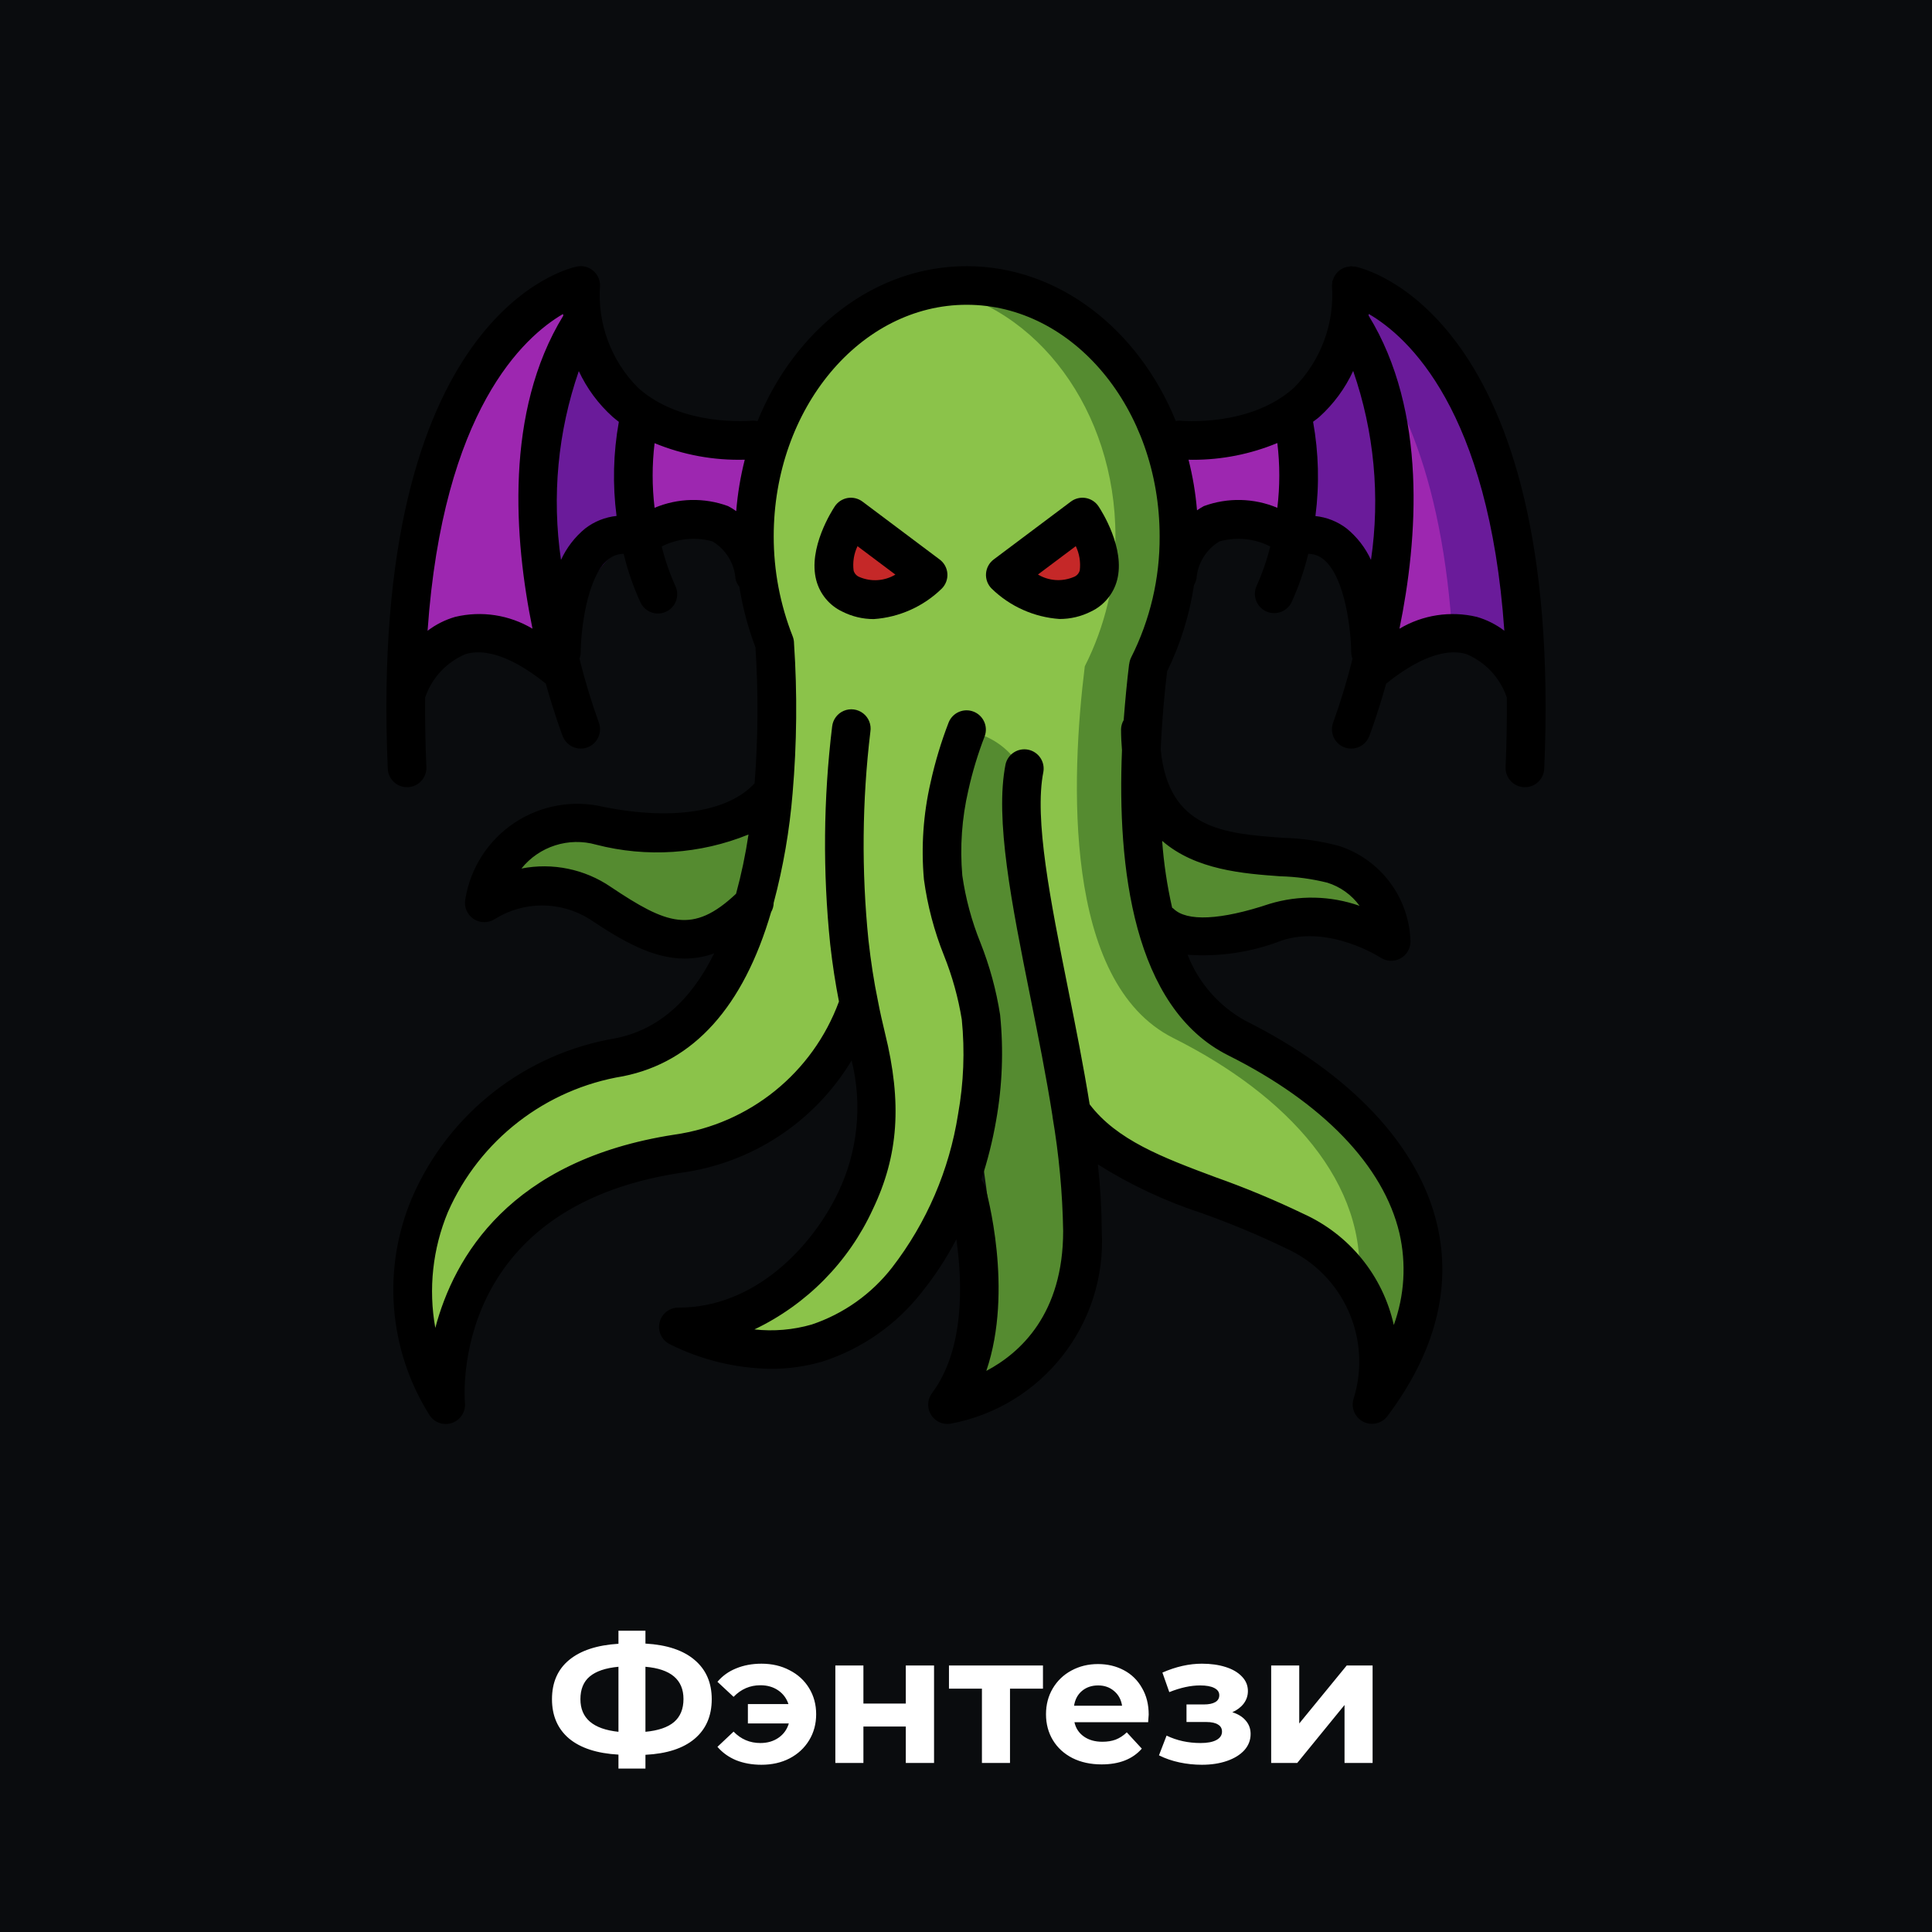 <svg width="160" height="160" viewBox="0 0 160 160" fill="none" xmlns="http://www.w3.org/2000/svg">
<rect width="160" height="160" fill="#0A0C0E"/>
<path d="M58.943 140.72C58.943 142.11 58.468 143.205 57.518 144.005C56.578 144.795 55.223 145.235 53.453 145.325V146.465H51.218V145.31C49.438 145.21 48.073 144.765 47.123 143.975C46.183 143.175 45.713 142.09 45.713 140.72C45.713 139.34 46.183 138.26 47.123 137.48C48.073 136.69 49.438 136.24 51.218 136.13V135.05H53.453V136.115C55.223 136.215 56.578 136.665 57.518 137.465C58.468 138.265 58.943 139.35 58.943 140.72ZM53.453 143.42C54.513 143.32 55.303 143.05 55.823 142.61C56.343 142.16 56.603 141.525 56.603 140.705C56.603 139.105 55.553 138.215 53.453 138.035V143.42ZM48.068 140.72C48.068 142.3 49.118 143.2 51.218 143.42V138.035C50.148 138.135 49.353 138.405 48.833 138.845C48.323 139.275 48.068 139.9 48.068 140.72ZM63.062 137.78C63.931 137.78 64.707 137.96 65.386 138.32C66.076 138.67 66.617 139.165 67.007 139.805C67.397 140.445 67.591 141.165 67.591 141.965C67.591 142.765 67.397 143.485 67.007 144.125C66.617 144.765 66.076 145.265 65.386 145.625C64.707 145.975 63.931 146.15 63.062 146.15C62.291 146.15 61.592 146.025 60.962 145.775C60.342 145.515 59.827 145.145 59.416 144.665L60.752 143.405C61.361 144.035 62.102 144.35 62.971 144.35C63.551 144.35 64.052 144.205 64.472 143.915C64.891 143.625 65.177 143.23 65.326 142.73H61.937V141.125H65.296C65.136 140.645 64.852 140.265 64.442 139.985C64.031 139.705 63.541 139.565 62.971 139.565C62.111 139.565 61.371 139.885 60.752 140.525L59.416 139.28C59.827 138.79 60.342 138.42 60.962 138.17C61.592 137.91 62.291 137.78 63.062 137.78ZM69.179 137.93H71.504V141.08H75.014V137.93H77.354V146H75.014V142.985H71.504V146H69.179V137.93ZM86.374 139.85H83.644V146H81.319V139.85H78.589V137.93H86.374V139.85ZM95.13 141.995C95.13 142.025 95.115 142.235 95.085 142.625H88.98C89.09 143.125 89.35 143.52 89.76 143.81C90.17 144.1 90.68 144.245 91.29 144.245C91.71 144.245 92.08 144.185 92.4 144.065C92.73 143.935 93.035 143.735 93.315 143.465L94.56 144.815C93.8 145.685 92.69 146.12 91.23 146.12C90.32 146.12 89.515 145.945 88.815 145.595C88.115 145.235 87.575 144.74 87.195 144.11C86.815 143.48 86.625 142.765 86.625 141.965C86.625 141.175 86.81 140.465 87.18 139.835C87.56 139.195 88.075 138.7 88.725 138.35C89.385 137.99 90.12 137.81 90.93 137.81C91.72 137.81 92.435 137.98 93.075 138.32C93.715 138.66 94.215 139.15 94.575 139.79C94.945 140.42 95.13 141.155 95.13 141.995ZM90.945 139.58C90.415 139.58 89.97 139.73 89.61 140.03C89.25 140.33 89.03 140.74 88.95 141.26H92.925C92.845 140.75 92.625 140.345 92.265 140.045C91.905 139.735 91.465 139.58 90.945 139.58ZM102.056 141.8C102.536 141.95 102.906 142.18 103.166 142.49C103.436 142.8 103.571 143.17 103.571 143.6C103.571 144.11 103.396 144.56 103.046 144.95C102.696 145.33 102.216 145.625 101.606 145.835C100.996 146.045 100.306 146.15 99.536 146.15C98.906 146.15 98.286 146.085 97.676 145.955C97.066 145.825 96.501 145.63 95.981 145.37L96.611 143.735C97.461 144.145 98.401 144.35 99.431 144.35C99.981 144.35 100.411 144.27 100.721 144.11C101.041 143.94 101.201 143.705 101.201 143.405C101.201 143.145 101.091 142.95 100.871 142.82C100.651 142.68 100.331 142.61 99.911 142.61H98.261V141.155H99.701C100.111 141.155 100.426 141.09 100.646 140.96C100.866 140.83 100.976 140.64 100.976 140.39C100.976 140.13 100.836 139.93 100.556 139.79C100.286 139.65 99.896 139.58 99.386 139.58C98.606 139.58 97.756 139.765 96.836 140.135L96.266 138.515C97.386 138.025 98.476 137.78 99.536 137.78C100.266 137.78 100.916 137.87 101.486 138.05C102.066 138.23 102.521 138.495 102.851 138.845C103.181 139.185 103.346 139.585 103.346 140.045C103.346 140.425 103.231 140.77 103.001 141.08C102.771 141.38 102.456 141.62 102.056 141.8ZM105.273 137.93H107.598V142.73L111.528 137.93H113.673V146H111.348V141.2L107.433 146H105.273V137.93Z" fill="white"/>
<g clip-path="url(#clip0)">
<path d="M113.614 116.329C114.561 113.073 114.164 109.574 112.512 106.612C111.231 104.583 109.395 102.964 107.222 101.946C99.839 98.255 92.472 97.408 88.733 92.118L71.138 83.169C70.834 83.904 70.499 84.623 70.147 85.342C67.474 90.894 62.19 94.73 56.084 95.554C35.31 98.75 36.908 116.329 36.908 116.329C34.844 113.158 33.899 109.39 34.223 105.622C34.814 97.711 40.503 89.721 51.29 87.564C57.347 86.349 60.639 81.027 62.397 74.859V74.843C63.24 71.807 63.791 68.698 64.043 65.558C64.39 61.481 64.427 57.384 64.154 53.301V53.285C63.315 51.184 62.788 48.971 62.589 46.717V46.701C62.511 45.942 62.473 45.179 62.476 44.416C62.472 41.753 62.909 39.106 63.771 36.585C66.056 29.921 71.202 24.984 77.419 23.865C78.29 23.718 79.172 23.643 80.055 23.641C89.771 23.641 97.634 32.942 97.634 44.416C97.655 48.157 96.784 51.849 95.093 55.187V55.203C93.958 64.392 93.239 81.363 102.428 85.966C115.213 92.358 123.203 103.544 113.614 116.329V116.329Z" fill="#558B30"/>
<path d="M112.512 106.612C111.231 104.583 109.395 102.964 107.222 101.946C99.839 98.255 92.472 97.408 88.733 92.118L71.138 83.169C70.834 83.904 70.499 84.623 70.147 85.342L65.673 90.76C63.276 96.64 59.025 94.292 50.827 95.554C41.526 96.976 37.787 108.802 35.31 113.132C33.785 107.608 34.645 101.698 37.684 96.837C40.721 91.978 45.656 88.614 51.29 87.564C57.347 86.349 60.639 81.027 62.397 74.859V74.843C63.24 71.807 63.791 68.698 64.043 65.558C64.39 61.481 64.427 57.384 64.154 53.301V53.285C63.315 51.184 62.788 48.971 62.589 46.717V46.701C62.511 45.942 62.473 45.179 62.476 44.416C62.472 41.752 62.909 39.106 63.771 36.585C66.056 29.921 71.202 24.984 77.419 23.865C85.888 25.367 92.376 33.997 92.376 44.416C92.397 48.157 91.526 51.849 89.835 55.187V55.203C88.701 64.391 87.982 81.363 97.171 85.966C106.583 90.68 113.407 97.983 112.512 106.612V106.612Z" fill="#8BC34A"/>
<path d="M64.841 65.558C62.125 69.026 56.308 69.554 50.491 68.387C42.501 66.789 40.903 74.779 40.903 74.779C43.834 72.939 47.559 72.939 50.491 74.779C55.253 77.959 58.449 79.558 63.196 74.859V74.843C63.226 74.827 63.253 74.805 63.276 74.779L64.841 65.558Z" fill="#558B30"/>
<path d="M93.638 60.396C93.638 73.181 104.825 69.985 109.62 71.583C112.398 72.5 114.311 75.051 114.414 77.975C114.414 77.975 109.62 74.779 104.825 76.377C100.031 77.975 96.835 77.975 95.237 76.377L93.638 60.396Z" fill="#558B30"/>
<path d="M54.487 45.215C48.302 43.665 47.279 54.084 47.263 54.787C46.294 50.825 43.389 45.298 43.598 39.622C43.779 34.999 46.656 30.254 49.085 26.358C49.423 29.499 51.116 32.335 53.719 34.124C53.218 37.916 54.342 42.339 54.487 45.215Z" fill="#6A1B9A"/>
<path d="M63.276 44.416C63.273 45.179 63.31 45.942 63.388 46.701C61.39 41.412 55.085 43.642 54.487 45.215C53.311 41.639 53.047 37.827 53.719 34.124C56.989 36.061 60.785 36.922 64.57 36.585C63.709 39.106 63.272 41.752 63.276 44.416Z" fill="#9D27B0"/>
<path d="M105.61 45.239C111.794 43.689 112.817 54.108 112.833 54.812C113.77 50.976 117.202 46.073 117.078 40.597C116.965 35.788 113.544 30.439 111.005 26.382C110.666 29.523 108.973 32.359 106.37 34.149C106.878 37.941 105.755 42.358 105.61 45.239V45.239Z" fill="#6A1B9A"/>
<path d="M96.82 44.44C96.823 45.203 96.786 45.966 96.709 46.725C98.706 41.436 105.018 43.666 105.61 45.239C106.785 41.664 107.049 37.852 106.377 34.149C103.107 36.085 99.312 36.946 95.526 36.61C96.387 39.13 96.825 41.776 96.82 44.44Z" fill="#9D27B0"/>
<path d="M70.467 42.818L76.859 47.612C76.859 47.612 73.663 50.808 70.467 49.21C67.27 47.612 70.467 42.818 70.467 42.818Z" fill="#C52828"/>
<path d="M89.644 42.818L83.252 47.612C83.252 47.612 86.447 50.808 89.644 49.21C92.84 47.612 89.644 42.818 89.644 42.818V42.818Z" fill="#C52828"/>
<path d="M76.859 61.395C75.275 79.094 88.384 108.568 78.457 116.329C78.457 116.329 89.644 114.731 89.644 101.946C89.644 91.445 85.869 76.091 85.407 66.514C85.327 64.766 84.531 63.128 83.206 61.986C81.879 60.845 80.141 60.3 78.401 60.481C77.519 60.59 76.907 60.862 76.859 61.395V61.395Z" fill="#558B30"/>
<path d="M80.055 60.506C79.462 62.001 78.986 63.541 78.633 65.111C78.061 67.587 77.883 70.138 78.106 72.67C78.505 76.697 80.742 80.213 81.238 84.239C81.515 87.006 81.407 89.797 80.918 92.534C80.15 97.431 78.153 102.055 75.118 105.973C73.215 108.419 70.628 110.244 67.686 111.215C63.819 112.213 59.719 111.741 56.18 109.888C62.685 109.905 68.15 105.094 70.851 99.453C72.817 95.214 73.136 90.395 71.746 85.934C71.522 85.023 71.314 84.096 71.138 83.169C70.787 81.475 70.531 79.749 70.339 78.039C69.996 74.781 69.863 71.503 69.943 68.227C70.03 63.877 73.582 60.396 77.933 60.396C78.642 60.351 79.355 60.387 80.055 60.506V60.506Z" fill="#8BC34A"/>
<path d="M47.263 54.787V54.819C38.026 47.197 34.702 56.306 34.415 57.136C34.83 26.454 48.893 23.641 48.893 23.641C48.889 24.55 48.953 25.458 49.085 26.358C43.668 35.035 45.505 47.596 47.263 54.787Z" fill="#9D27B0"/>
<path d="M125.68 57.153C125.488 56.609 123.954 52.406 120.23 51.879C119.014 51.744 117.784 51.937 116.666 52.438C115.273 53.041 113.979 53.856 112.831 54.851V54.819C113.055 53.924 113.279 52.934 113.486 51.879C114.893 44.768 115.692 34.62 111.409 27.093C111.292 26.85 111.158 26.616 111.01 26.39C111.141 25.49 111.206 24.582 111.202 23.673C111.202 23.673 125.265 26.486 125.68 57.153Z" fill="#6A1B9A"/>
<path d="M120.23 51.879C119.208 37.736 114.989 30.625 111.409 27.093C115.692 34.62 114.893 44.768 113.486 51.879C114.58 51.717 115.695 51.913 116.667 52.438L120.23 51.879Z" fill="#9D27B0"/>
<path d="M33.711 65.191H33.782C34.205 65.172 34.605 64.987 34.891 64.674C35.178 64.361 35.328 63.948 35.31 63.524C35.222 61.488 35.194 59.572 35.209 57.744C35.209 57.731 35.225 57.72 35.23 57.706C35.791 56.105 37.005 54.818 38.569 54.164C40.748 53.541 43.328 55.102 45.202 56.616C45.902 59.115 46.514 60.74 46.602 60.972C46.84 61.589 47.433 61.995 48.094 61.995C48.29 61.995 48.484 61.959 48.666 61.888C49.489 61.572 49.901 60.648 49.587 59.824C48.965 58.094 48.432 56.335 47.989 54.551C48.056 54.377 48.092 54.191 48.094 54.005C48.094 52.472 48.532 47.763 50.427 46.284C50.776 46.012 51.207 45.865 51.65 45.867C51.985 47.262 52.455 48.62 53.056 49.923C53.311 50.434 53.819 50.771 54.389 50.806C54.959 50.841 55.505 50.569 55.82 50.093C56.135 49.617 56.173 49.008 55.918 48.497C55.447 47.453 55.073 46.367 54.8 45.255C56.1 44.593 57.6 44.443 59.005 44.836C60.108 45.496 60.818 46.651 60.911 47.931C60.962 48.175 61.072 48.402 61.23 48.595C61.502 50.308 61.949 51.989 62.564 53.611C62.809 57.361 62.785 61.124 62.493 64.871C60.326 67.228 55.725 67.973 50.006 66.827C47.464 66.217 44.782 66.693 42.606 68.141C40.43 69.59 38.956 71.879 38.537 74.459C38.411 75.093 38.679 75.741 39.216 76.1C39.753 76.459 40.453 76.461 40.991 76.102C43.383 74.614 46.413 74.614 48.805 76.102C51.541 77.93 54.057 79.385 56.701 79.385C57.535 79.384 58.362 79.239 59.146 78.955C57.184 82.933 54.448 85.294 50.977 85.986C43.497 87.24 37.161 92.196 34.141 99.153C31.624 105.043 32.161 111.794 35.58 117.211C35.983 117.822 36.75 118.082 37.441 117.84C38.133 117.598 38.572 116.917 38.505 116.188C38.45 115.531 37.35 100.047 56.334 97.133C62.237 96.353 67.462 92.924 70.528 87.819C71.437 91.486 71.041 95.356 69.409 98.763C67.305 103.161 62.585 108.291 56.212 108.291H56.18C55.435 108.289 54.788 108.804 54.621 109.531C54.454 110.256 54.811 111.002 55.482 111.327C58.079 112.627 60.937 113.322 63.841 113.359C65.302 113.366 66.756 113.158 68.156 112.744C71.408 111.687 74.268 109.679 76.367 106.98C77.451 105.625 78.401 104.168 79.202 102.629C79.707 106.196 79.906 111.737 77.187 115.37C76.824 115.853 76.766 116.499 77.034 117.04C77.303 117.581 77.854 117.923 78.457 117.926C78.533 117.927 78.609 117.921 78.684 117.911C86.293 116.511 91.674 109.671 91.242 101.946C91.23 100.104 91.124 98.263 90.922 96.431C93.611 98.126 96.5 99.481 99.521 100.466C101.901 101.312 104.233 102.287 106.508 103.384C111.249 105.524 113.649 110.866 112.101 115.831C111.866 116.572 112.197 117.374 112.885 117.733C113.574 118.092 114.421 117.904 114.893 117.288C118.864 111.992 120.25 106.641 119.008 101.382C117.47 94.865 111.836 88.882 103.144 84.537C100.955 83.331 99.258 81.396 98.35 79.068C101 79.257 103.659 78.856 106.135 77.894C110.104 76.571 114.286 79.279 114.332 79.305C114.822 79.628 115.451 79.657 115.968 79.379C116.486 79.102 116.809 78.562 116.811 77.975C116.714 74.361 114.358 71.196 110.923 70.066C109.399 69.654 107.831 69.424 106.252 69.383C101.386 69.031 96.777 68.686 96.124 62.084C96.231 59.583 96.443 57.33 96.656 55.601C97.758 53.345 98.508 50.934 98.882 48.451C98.981 48.289 99.051 48.111 99.088 47.925C99.181 46.648 99.891 45.496 100.99 44.837C102.394 44.445 103.896 44.594 105.196 45.256C104.921 46.368 104.547 47.453 104.077 48.497C103.707 49.283 104.032 50.221 104.809 50.609C105.586 50.996 106.531 50.693 106.936 49.925C107.538 48.622 108.01 47.264 108.343 45.868C108.785 45.868 109.215 46.015 109.565 46.286C111.46 47.764 111.896 52.473 111.9 54.006C111.904 54.194 111.941 54.38 112.01 54.554C111.567 56.338 111.033 58.098 110.412 59.827C110.096 60.651 110.508 61.574 111.331 61.89C111.514 61.961 111.709 61.996 111.904 61.995C112.566 61.995 113.158 61.587 113.396 60.97C113.485 60.738 114.095 59.115 114.794 56.62C117.384 54.528 119.671 53.669 121.413 54.158C122.988 54.809 124.21 56.103 124.769 57.714C124.769 57.726 124.784 57.736 124.788 57.749C124.804 59.574 124.775 61.491 124.688 63.524C124.669 63.948 124.82 64.363 125.107 64.675C125.394 64.988 125.794 65.173 126.218 65.191H126.289C127.145 65.192 127.85 64.517 127.887 63.661C129.522 25.971 112.924 22.216 112.218 22.075C112.165 22.072 112.111 22.072 112.058 22.075C112.006 22.061 111.952 22.05 111.898 22.043C111.844 22.05 111.791 22.061 111.739 22.075C111.63 22.084 111.523 22.106 111.419 22.139C111.326 22.168 111.236 22.205 111.15 22.251C110.967 22.352 110.804 22.486 110.671 22.647C110.62 22.711 110.575 22.779 110.535 22.85C110.466 22.963 110.412 23.084 110.375 23.212C110.366 23.246 110.34 23.275 110.332 23.312C110.324 23.349 110.332 23.39 110.332 23.429C110.319 23.499 110.311 23.57 110.306 23.641C110.537 26.792 109.385 29.887 107.151 32.121C103.5 35.401 97.783 34.849 97.695 34.837C97.587 34.836 97.48 34.847 97.375 34.869C94.294 27.3 87.699 22.043 80.055 22.043C72.412 22.043 65.812 27.304 62.735 34.875C62.594 34.842 62.449 34.829 62.304 34.837C62.244 34.837 56.508 35.411 52.848 32.121C50.614 29.887 49.461 26.792 49.692 23.641C49.692 23.162 49.478 22.709 49.107 22.406C48.737 22.098 48.246 21.976 47.774 22.075C47.073 22.216 30.477 25.971 32.114 63.661C32.15 64.517 32.855 65.192 33.711 65.191V65.191ZM50.581 73.449C48.417 71.972 45.752 71.425 43.182 71.928C44.662 70.087 47.099 69.309 49.373 69.953C53.559 71.034 57.982 70.739 61.988 69.111C61.741 70.765 61.397 72.403 60.957 74.017C57.362 77.408 55.202 76.537 50.579 73.449H50.581ZM106.033 72.57C107.345 72.605 108.65 72.782 109.923 73.1C110.997 73.434 111.934 74.107 112.595 75.017C110.186 74.17 107.571 74.114 105.129 74.857C101.095 76.205 98.271 76.34 97.175 75.244C97.145 75.213 97.103 75.202 97.072 75.176C96.657 73.352 96.379 71.5 96.244 69.635C99.015 72.048 102.969 72.35 106.024 72.57H106.033ZM124.583 52.234C123.901 51.715 123.128 51.327 122.305 51.088C120.123 50.569 117.824 50.92 115.897 52.067C117.415 44.658 118.227 34.086 113.34 26.131L113.355 26C116.611 27.887 123.305 33.961 124.583 52.234V52.234ZM112.064 30.719C113.805 35.742 114.312 41.111 113.539 46.37C113.077 45.365 112.392 44.478 111.537 43.777C110.784 43.195 109.884 42.836 108.938 42.738C109.275 40.14 109.209 37.506 108.744 34.928C108.916 34.789 109.097 34.675 109.265 34.524C110.445 33.458 111.398 32.164 112.064 30.719ZM98.784 38.078C101.187 38.081 103.566 37.61 105.784 36.689C105.999 38.471 105.999 40.273 105.784 42.054C103.846 41.239 101.671 41.189 99.697 41.913C99.502 42.019 99.313 42.135 99.131 42.262C99.014 40.848 98.779 39.446 98.428 38.072C98.548 38.075 98.655 38.078 98.784 38.078ZM80.055 25.24C88.867 25.24 96.036 33.842 96.036 44.416C96.055 47.902 95.245 51.344 93.672 54.455C93.592 54.619 93.541 54.795 93.52 54.976C93.52 54.995 93.506 55.01 93.505 55.029C93.332 56.431 93.185 57.993 93.058 59.638C92.921 59.867 92.846 60.129 92.84 60.396C92.84 61.011 92.873 61.577 92.918 62.129C92.519 71.77 93.825 83.444 101.707 87.396C109.538 91.309 114.574 96.538 115.892 102.117C116.476 104.647 116.315 107.292 115.428 109.732C114.522 105.65 111.742 102.234 107.93 100.516C105.553 99.373 103.116 98.359 100.629 97.479C96.266 95.85 92.495 94.421 90.241 91.457C89.728 88.272 89.082 85.026 88.441 81.83C87.002 74.622 85.629 67.815 86.409 63.913C86.549 63.062 85.99 62.255 85.146 62.086C84.301 61.917 83.475 62.447 83.277 63.286C82.371 67.816 83.796 74.928 85.308 82.463C85.974 85.785 86.65 89.164 87.165 92.443V92.487C87.698 95.613 87.992 98.775 88.046 101.946C88.046 108.802 84.512 112.038 81.682 113.532C83.966 106.82 81.708 98.718 81.591 98.311C81.526 98.091 81.414 97.888 81.261 97.716C81.793 96.108 82.206 94.462 82.495 92.792C83.009 89.906 83.12 86.961 82.825 84.044C82.504 81.994 81.956 79.986 81.19 78.057C80.469 76.274 79.967 74.41 79.694 72.506C79.488 70.142 79.656 67.76 80.194 65.448C80.532 63.925 80.985 62.429 81.548 60.973C81.848 60.153 81.434 59.243 80.618 58.931C79.802 58.619 78.886 59.02 78.562 59.833C77.941 61.441 77.443 63.093 77.072 64.777C76.462 67.416 76.274 70.136 76.516 72.834C76.809 74.995 77.367 77.112 78.179 79.135C78.862 80.841 79.355 82.617 79.651 84.431C79.912 87.046 79.808 89.685 79.343 92.272C78.618 96.898 76.739 101.266 73.877 104.973C72.173 107.165 69.86 108.806 67.227 109.69C65.686 110.135 64.072 110.273 62.476 110.097C66.81 108.029 70.281 104.507 72.285 100.143C74.415 95.694 74.716 91.33 73.291 85.554C73.075 84.669 72.872 83.77 72.696 82.837C72.377 81.305 72.126 79.676 71.921 77.851C71.339 72.109 71.393 66.321 72.081 60.592C72.173 60.018 71.946 59.438 71.488 59.081C71.03 58.722 70.414 58.64 69.879 58.867C69.343 59.095 68.974 59.595 68.913 60.173C68.187 66.159 68.133 72.207 68.754 78.204C68.947 79.928 69.192 81.478 69.479 82.94C67.311 88.846 62.073 93.082 55.845 93.967C42.236 96.067 37.601 104.102 36.05 109.973C35.468 106.741 35.831 103.409 37.094 100.377C39.718 94.414 45.18 90.181 51.61 89.129C57.449 87.96 61.565 83.377 63.861 75.535C63.996 75.302 64.07 75.037 64.073 74.768C64.864 71.798 65.388 68.765 65.639 65.702C65.994 61.572 66.034 57.421 65.758 53.285C65.758 53.083 65.719 52.881 65.644 52.692C64.605 50.057 64.072 47.249 64.075 44.416C64.075 33.842 71.243 25.24 80.055 25.24V25.24ZM61.678 38.07C61.322 39.468 61.086 40.893 60.971 42.33C60.757 42.176 60.532 42.036 60.297 41.913C58.323 41.189 56.148 41.239 54.21 42.054C53.996 40.276 53.996 38.479 54.21 36.702C56.576 37.676 59.12 38.142 61.678 38.07ZM50.731 34.516C50.9 34.666 51.076 34.797 51.25 34.936C50.788 37.509 50.723 40.136 51.059 42.728C50.113 42.827 49.213 43.187 48.46 43.769C47.604 44.472 46.92 45.363 46.459 46.37C45.69 41.115 46.196 35.752 47.934 30.733C48.603 32.169 49.554 33.456 50.731 34.516ZM46.625 26.005C46.625 26.052 46.646 26.094 46.651 26.14C41.772 34.094 42.583 44.658 44.099 52.066C42.173 50.917 39.875 50.566 37.694 51.088C36.868 51.327 36.094 51.716 35.41 52.237C36.687 33.979 43.372 27.898 46.625 26.005Z" fill="black"/>
<path d="M69.752 50.648C70.56 51.057 71.452 51.271 72.358 51.27C74.474 51.124 76.47 50.231 77.989 48.75C78.319 48.422 78.49 47.967 78.458 47.502C78.425 47.038 78.191 46.611 77.818 46.334L71.426 41.539C71.075 41.276 70.63 41.169 70.197 41.242C69.764 41.317 69.381 41.566 69.137 41.931C68.906 42.279 66.9 45.402 67.6 48.055C67.9 49.194 68.687 50.144 69.752 50.648ZM71.017 45.235L74.152 47.586C73.251 48.124 72.147 48.199 71.181 47.788C70.939 47.696 70.757 47.494 70.691 47.244C70.604 46.555 70.717 45.855 71.017 45.228V45.235Z" fill="black"/>
<path d="M87.753 51.262C88.659 51.263 89.551 51.05 90.358 50.64C91.421 50.137 92.208 49.191 92.51 48.055C93.215 45.402 91.205 42.279 90.973 41.931C90.73 41.566 90.346 41.317 89.913 41.242C89.48 41.169 89.036 41.276 88.685 41.539L82.292 46.334C81.922 46.611 81.691 47.037 81.658 47.498C81.624 47.961 81.794 48.414 82.121 48.742C83.641 50.223 85.637 51.116 87.753 51.262V51.262ZM89.092 45.229C89.391 45.852 89.505 46.547 89.422 47.233C89.356 47.484 89.172 47.688 88.929 47.78C87.964 48.191 86.859 48.117 85.959 47.579L89.092 45.229Z" fill="black"/>
</g>
<defs>
<clipPath id="clip0">
<rect width="96" height="96" fill="white" transform="translate(32 22)"/>
</clipPath>
</defs>
</svg>

